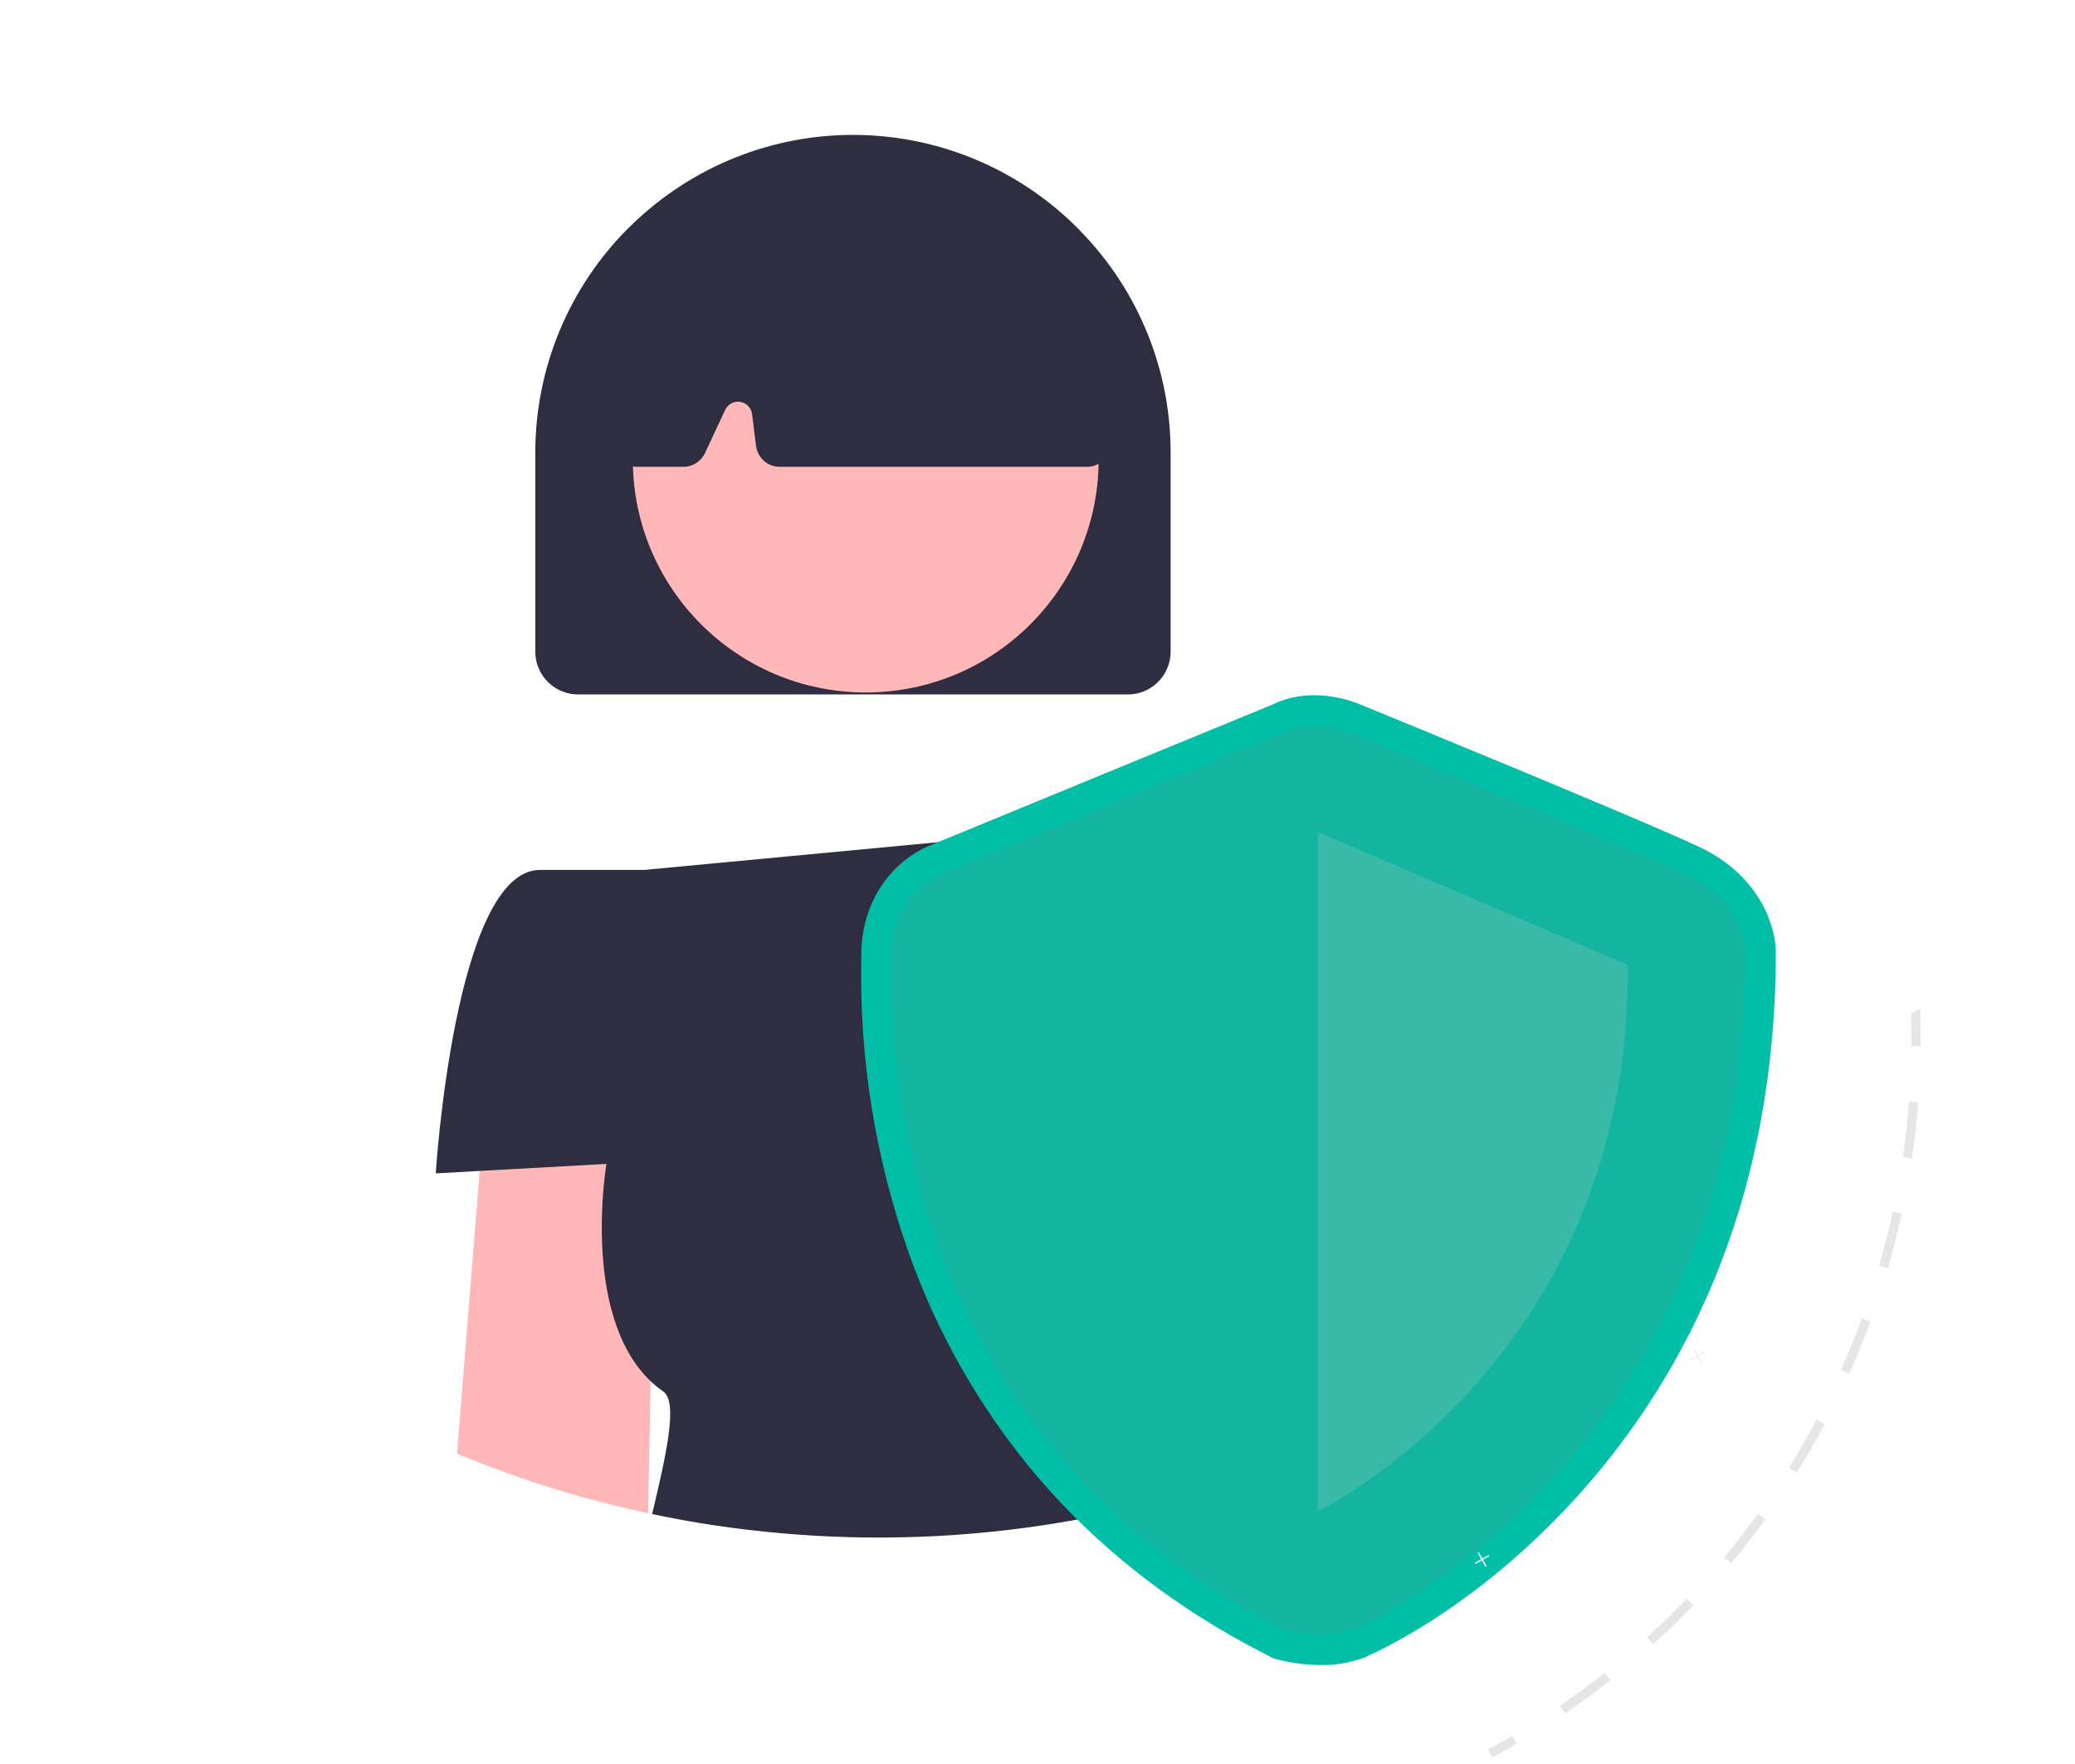 <svg width="200" height="170" viewBox="0 0 200 170" fill="none" xmlns="http://www.w3.org/2000/svg">
<rect x="0" y="0" width="200" height="170" fill="#808080" stroke="none"/>
<g clip-path="url(#clip0_2932_6019)">
<rect width="200" height="170" fill="white"/>
<path d="M104.231 22.368C104.139 22.259 104.039 22.158 103.939 22.057C98.274 16.338 90.582 13.084 82.532 13.002C74.483 12.919 66.726 16.016 60.946 21.619C60.882 21.674 60.827 21.728 60.772 21.783C60.699 21.847 60.635 21.911 60.571 21.975C57.724 24.815 55.466 28.188 53.926 31.902C52.386 35.616 51.594 39.597 51.596 43.618V62.811C51.597 63.901 52.031 64.947 52.802 65.718C53.573 66.489 54.618 66.922 55.709 66.924H108.719C109.809 66.922 110.854 66.489 111.625 65.718C112.396 64.947 112.83 63.901 112.831 62.811V43.618C112.839 35.685 109.754 28.062 104.231 22.368Z" fill="#2F2E41"/>
<path d="M83.444 66.735C95.842 66.735 105.892 56.684 105.892 44.287C105.892 31.889 95.842 21.839 83.444 21.839C71.046 21.839 60.996 31.889 60.996 44.287C60.996 56.684 71.046 66.735 83.444 66.735Z" fill="#FFB7B7"/>
<path d="M107.038 42.375L104.387 23.858C104.305 23.29 104.016 22.772 103.574 22.405C103.425 22.285 103.262 22.184 103.089 22.103C89.517 15.751 75.753 15.751 62.18 22.085C61.999 22.169 61.83 22.276 61.677 22.405C61.623 22.451 61.568 22.505 61.513 22.56C61.15 22.935 60.925 23.421 60.873 23.94L59.1 42.485C59.07 42.802 59.107 43.122 59.207 43.424C59.308 43.726 59.471 44.004 59.685 44.239C60.03 44.62 60.494 44.871 61.001 44.952C61.124 44.979 61.25 44.991 61.376 44.989H65.873C66.307 44.987 66.733 44.863 67.1 44.63C67.467 44.397 67.761 44.066 67.947 43.673L69.894 39.505C70.019 39.235 70.228 39.013 70.49 38.873C70.753 38.733 71.053 38.682 71.347 38.728C71.641 38.775 71.912 38.916 72.118 39.131C72.324 39.345 72.454 39.621 72.489 39.916L72.873 42.987C72.945 43.539 73.214 44.046 73.631 44.414C74.048 44.782 74.584 44.987 75.14 44.989H104.78C105.168 44.991 105.55 44.89 105.886 44.697C106.12 44.569 106.33 44.402 106.508 44.203C106.722 43.954 106.88 43.662 106.971 43.347C107.063 43.031 107.086 42.7 107.038 42.375Z" fill="#2F2E41"/>
<path d="M138.954 107.863L145.315 129.159C141.364 131.924 137.226 134.413 132.931 136.608C131.505 137.339 130.07 138.033 128.608 138.691L122.018 110.441L119.459 99.482L135.91 97.654L138.954 107.863Z" fill="#FFB7B7"/>
<path d="M63.254 104.323L62.705 133.095L62.468 145.826C56.164 144.493 49.998 142.575 44.051 140.096L46.235 112.841L46.784 105.968L63.254 104.323Z" fill="#FFB7B7"/>
<path d="M138.954 107.863L122.429 110.34L122.63 113.054L124.623 140.4C107.958 147.148 89.856 149.562 72.006 147.419C68.916 147.054 65.867 146.551 62.856 145.911C64.209 140.226 65.379 135.108 63.935 134.103C63.5 133.798 63.088 133.462 62.701 133.098C55.965 126.672 58.451 112.168 58.451 112.168L46.232 112.844L42 113.082C42 113.082 43.828 83.835 52.054 83.835H62.107L110.548 79.265C110.548 79.265 124.257 74.695 127.913 81.093C129.832 84.447 133.25 91.558 136.075 97.572C138.634 103.037 140.708 107.598 140.708 107.598L138.954 107.863Z" fill="#2F2E41"/>
<path d="M127.338 160.459C125.889 160.454 124.448 160.268 123.046 159.904L122.77 159.827L122.513 159.699C113.248 155.053 105.431 148.918 99.281 141.461C94.189 135.253 90.219 128.204 87.55 120.631C84.358 111.565 82.822 101.999 83.016 92.389C83.02 92.187 83.024 92.032 83.024 91.924C83.024 87.253 85.617 83.154 89.629 81.482C92.701 80.202 120.586 68.749 122.601 67.921C126.396 66.02 130.444 67.607 131.092 67.884C132.545 68.478 158.323 79.022 163.894 81.675C169.635 84.409 171.167 89.32 171.167 91.791C171.167 102.978 169.23 113.433 165.408 122.866C162.322 130.501 157.949 137.55 152.478 143.705C141.922 155.584 131.363 159.795 131.261 159.832C130 160.267 128.672 160.479 127.338 160.459ZM124.854 154.308C125.77 154.514 127.877 154.821 129.251 154.32C130.996 153.684 139.834 149.101 148.092 139.808C159.502 126.968 165.291 110.826 165.3 91.832C165.279 91.448 165.006 88.703 161.371 86.972C155.909 84.371 129.114 73.415 128.844 73.304L128.77 73.273C128.208 73.037 126.421 72.542 125.189 73.187L124.943 73.302C124.644 73.425 95.043 85.583 91.886 86.898C89.678 87.818 88.891 90.098 88.891 91.924C88.891 92.058 88.887 92.252 88.883 92.503C88.63 105.499 91.638 137.479 124.854 154.308Z" fill="#00BFA6"/>
<path d="M123.83 70.588C123.83 70.588 93.96 82.856 90.759 84.19C87.559 85.523 85.959 88.724 85.959 91.924C85.959 95.125 83.559 136.885 123.83 157.076C123.83 157.076 127.485 158.088 130.258 157.076C133.031 156.065 168.235 138.996 168.235 91.791C168.235 91.791 168.235 86.99 162.634 84.323C157.034 81.656 129.956 70.588 129.956 70.588C129.956 70.588 126.63 69.122 123.83 70.588Z" fill="#14B5A0"/>
<path opacity="0.2" d="M127.027 80.19V145.636C127.027 145.636 157.164 131.13 156.897 92.992L127.027 80.19Z" fill="#D1D0D0"/>
<path d="M164.074 131.308L163.728 130.691L164.34 130.349L164.273 130.229L163.66 130.571L163.313 129.954L163.194 130.021L163.54 130.638L162.928 130.98L162.995 131.1L163.608 130.758L163.955 131.375L164.074 131.308Z" fill="#F2F2F2"/>
<path d="M143.293 150.932L142.946 150.315L143.559 149.973L143.491 149.853L142.879 150.195L142.532 149.578L142.412 149.645L142.759 150.262L142.147 150.604L142.214 150.724L142.827 150.382L143.173 150.999L143.293 150.932Z" fill="#F2F2F2"/>
<path d="M155.225 161.927L154.675 161.224C153.284 162.317 151.831 163.379 150.366 164.38L150.869 165.118C152.354 164.105 153.819 163.033 155.225 161.927Z" fill="#E6E6E6"/>
<path d="M163.233 154.687L162.589 154.068C161.363 155.345 160.073 156.596 158.756 157.781L159.355 158.447C160.686 157.246 161.989 155.979 163.233 154.687Z" fill="#E6E6E6"/>
<path d="M170.163 146.405L169.443 145.878C168.4 147.315 167.296 148.733 166.161 150.092L166.842 150.668C167.991 149.292 169.112 147.86 170.163 146.405Z" fill="#E6E6E6"/>
<path d="M175.877 137.249L175.094 136.823C174.26 138.388 173.359 139.946 172.423 141.448L173.177 141.926C174.126 140.407 175.035 138.832 175.877 137.249Z" fill="#E6E6E6"/>
<path d="M180.282 127.375L179.448 127.062C178.839 128.729 178.16 130.399 177.437 132.022L178.248 132.387C178.98 130.75 179.667 129.062 180.282 127.375Z" fill="#E6E6E6"/>
<path d="M183.301 116.975L182.435 116.778C182.057 118.52 181.613 120.268 181.117 121.973L181.972 122.229C182.474 120.503 182.921 118.736 183.301 116.975Z" fill="#E6E6E6"/>
<path d="M184.882 106.25L183.998 106.171C183.861 107.947 183.659 109.742 183.398 111.502L184.277 111.643C184.538 109.86 184.742 108.046 184.882 106.25Z" fill="#E6E6E6"/>
<path d="M185.072 97.186L184.198 97.675C184.233 98.719 184.243 99.768 184.234 100.805L185.122 100.821C185.133 99.613 185.116 98.402 185.072 97.186Z" fill="#E6E6E6"/>
<path d="M145.738 167.299L146.189 168.069C145.417 168.52 144.633 168.959 143.859 169.376L143.434 168.591C144.199 168.179 144.974 167.744 145.738 167.299Z" fill="#E6E6E6"/>
</g>
<defs>
<clipPath id="clip0_2932_6019">
<rect width="200" height="170" fill="white"/>
</clipPath>
</defs>
</svg>
